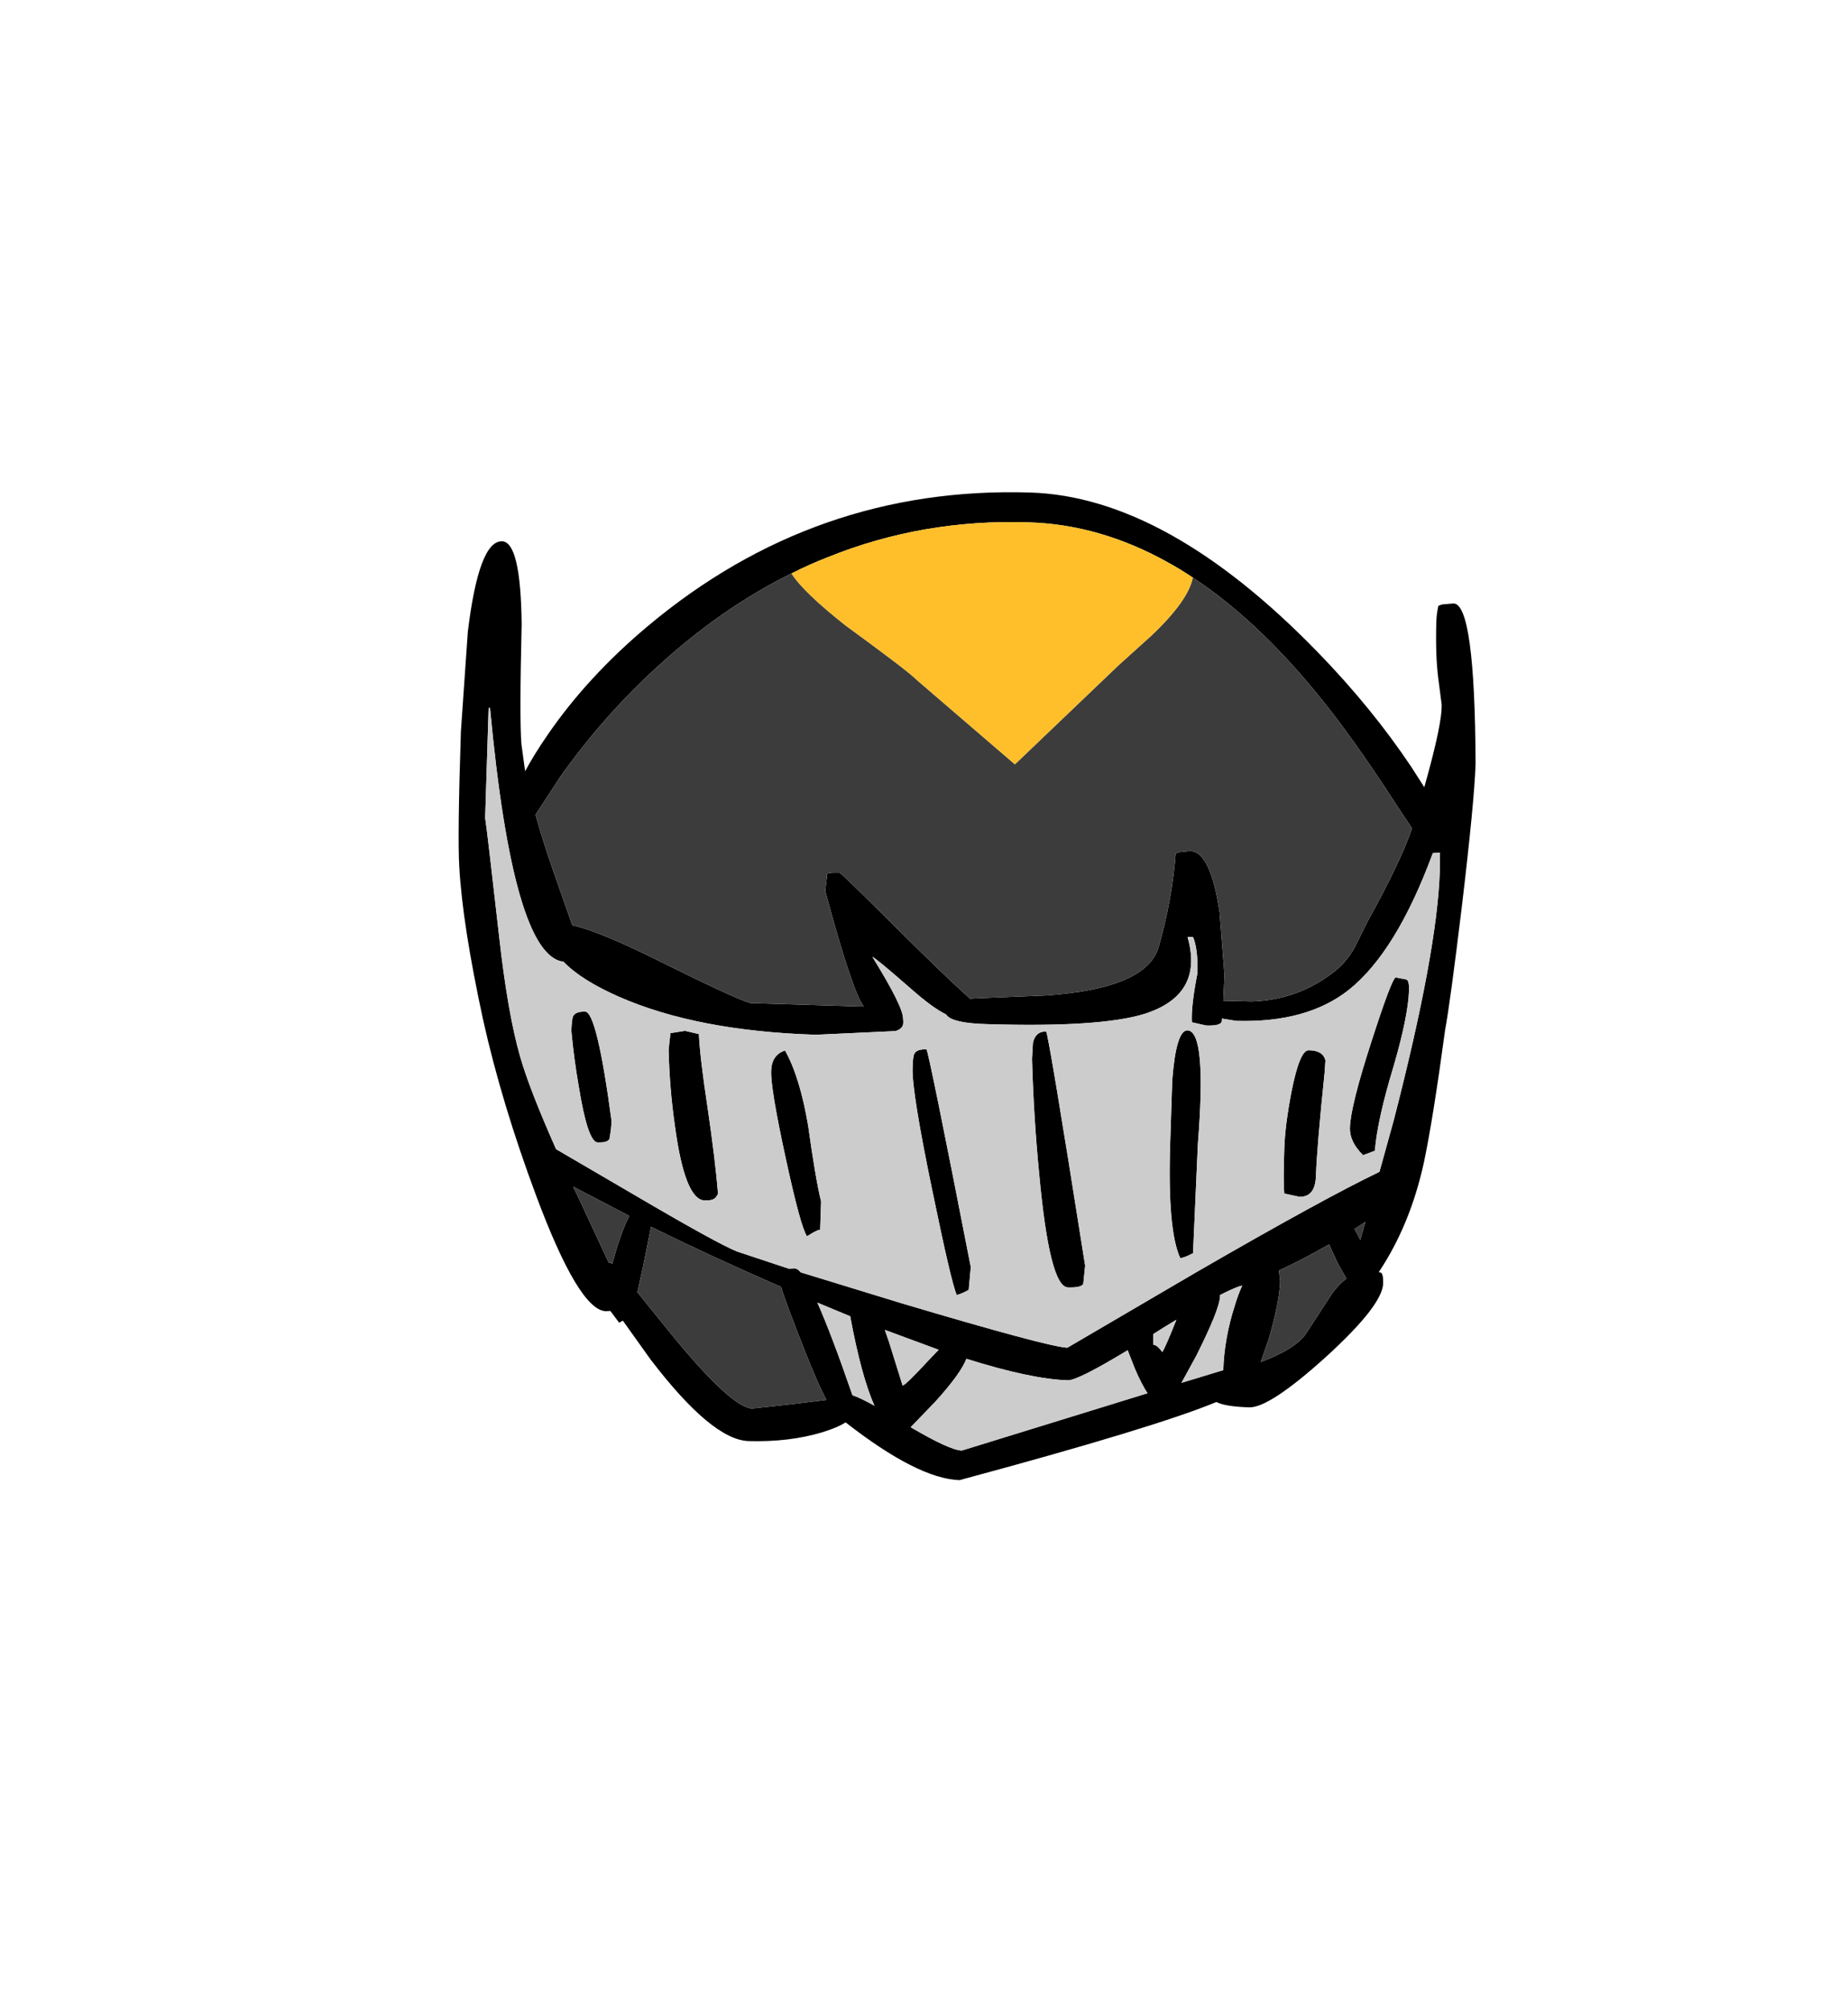 <?xml version="1.0" encoding="UTF-8" standalone="no"?>
<svg xmlns:xlink="http://www.w3.org/1999/xlink" height="434.9px" width="399.95px" xmlns="http://www.w3.org/2000/svg">
  <g transform="matrix(1, 0, 0, 1, 210.75, 443.1)">
    <use height="213.7" transform="matrix(1.0, 0.0, 0.0, 1.0, -111.5, -336.6)" width="220.1" xlink:href="#sprite0"/>
  </g>
  <defs>
    <g id="sprite0" transform="matrix(1, 0, 0, 1, 110.05, 106.85)">
      <use height="213.7" transform="matrix(1.0, 0.0, 0.0, 1.0, -110.05, -106.85)" width="220.1" xlink:href="#shape0"/>
    </g>
    <g id="shape0" transform="matrix(1, 0, 0, 1, 110.05, 106.85)">
      <path d="M102.85 -82.6 L105.3 -82.8 Q109.9 -82.65 110.05 -48.15 109.8 -40.1 107.05 -17.0 104.55 3.6 103.45 9.5 100.85 28.75 98.85 38.2 95.9 51.65 89.1 61.85 L89.55 61.95 Q90.1 62.3 90.05 64.3 89.9 69.05 77.6 80.25 65.4 91.25 61.05 91.1 55.9 90.95 53.95 89.95 40.7 95.45 -1.65 106.85 -10.65 106.55 -26.3 94.35 -27.95 95.45 -31.35 96.5 -38.5 98.65 -47.3 98.4 -55.2 98.15 -68.5 80.75 L-74.5 72.35 -75.3 72.8 -77.2 70.25 -78.2 70.3 Q-84.0 70.1 -93.25 45.35 -100.7 25.4 -104.75 7.25 -109.2 -13.3 -109.9 -25.8 -110.3 -32.35 -109.55 -55.15 L-108.05 -76.7 Q-105.65 -96.4 -100.65 -96.25 -96.6 -96.15 -96.4 -78.3 -96.9 -57.75 -96.45 -52.35 L-95.65 -46.5 Q-93.8 -50.0 -90.7 -54.5 -82.05 -67.05 -69.1 -77.9 -32.9 -108.25 13.65 -106.8 43.2 -105.9 75.9 -72.25 87.65 -60.15 96.2 -47.35 L98.95 -43.05 Q102.9 -57.0 102.7 -61.0 L101.95 -66.8 Q101.35 -71.6 101.55 -78.75 101.6 -80.55 102.0 -82.3 L102.85 -82.6 M-38.0 -89.3 Q-53.6 -81.6 -67.75 -68.45 -78.9 -58.15 -87.95 -45.45 L-93.4 -37.1 Q-91.85 -31.5 -89.55 -24.9 L-85.45 -13.2 Q-79.65 -11.9 -67.35 -5.8 -50.25 2.7 -46.9 3.65 L-22.35 4.4 Q-24.8 1.3 -30.7 -20.6 L-30.3 -24.05 Q-30.6 -24.65 -27.6 -24.55 -27.3 -24.55 -16.3 -13.6 -4.6 -1.95 0.65 2.7 L2.25 2.6 17.05 2.0 Q39.0 0.5 41.5 -8.6 44.4 -18.85 45.15 -28.75 L45.9 -29.0 48.3 -29.25 Q52.7 -29.1 54.65 -15.95 L55.7 -2.45 55.45 3.15 61.5 3.3 Q71.9 3.0 79.9 -3.5 82.3 -5.5 83.95 -8.5 L86.65 -13.95 Q93.9 -27.05 96.3 -34.15 L92.55 -39.8 Q83.05 -54.5 75.15 -64.0 62.3 -79.55 48.85 -88.4 46.1 -90.25 43.35 -91.75 28.7 -99.9 13.3 -100.35 -9.55 -101.1 -30.05 -92.85 -34.05 -91.3 -38.0 -89.3 M47.8 -10.35 Q51.15 1.95 38.35 6.0 28.75 8.95 4.25 8.2 -3.1 8.0 -4.45 6.25 L-4.55 6.1 Q-7.45 4.7 -12.15 0.55 -19.75 -6.1 -20.5 -6.35 -13.8 4.45 -13.85 7.05 -13.75 8.0 -13.9 8.45 -14.15 9.25 -15.45 9.7 L-32.7 10.5 Q-58.4 9.7 -75.3 2.3 -83.5 -1.3 -87.35 -5.3 -98.25 -6.55 -103.25 -60.2 L-103.55 -60.2 -104.3 -36.4 Q-103.9 -34.0 -101.25 -10.55 -99.4 5.9 -96.75 15.15 -94.75 22.2 -88.95 35.25 L-72.25 45.0 Q-53.95 55.75 -49.75 57.4 L-38.6 61.1 -37.3 61.05 Q-36.75 61.05 -36.0 61.9 L-14.3 68.55 Q17.65 78.05 21.7 78.2 L49.55 61.9 Q77.05 46.0 89.25 40.15 L92.35 28.95 Q101.75 -7.5 102.3 -24.85 L102.35 -28.9 100.8 -28.8 Q92.9 -7.4 82.6 0.8 73.55 7.95 58.25 7.5 L55.15 7.0 55.1 7.7 Q54.75 8.6 51.75 8.5 L48.65 7.8 Q48.45 4.35 49.85 -2.8 50.0 -8.05 48.9 -10.65 L47.7 -10.65 47.8 -10.35 M17.1 9.8 Q17.55 9.8 25.55 60.45 L25.15 64.35 Q24.8 65.25 21.8 65.15 17.85 65.0 15.6 40.6 14.4 28.3 14.05 15.7 L14.25 12.25 Q14.8 9.75 17.1 9.8 M47.7 9.55 Q51.9 9.7 49.95 34.1 L48.9 57.75 Q47.35 58.6 46.15 58.85 43.35 52.9 43.95 34.05 L44.4 20.3 Q45.25 9.5 47.7 9.55 M77.4 18.45 Q75.7 34.9 75.5 41.05 75.35 45.65 71.9 45.55 L68.65 44.85 Q68.4 42.3 68.65 35.1 68.8 30.15 70.2 22.85 72.0 13.75 73.95 13.85 77.05 13.9 77.55 16.05 L77.4 18.45 M92.3 17.35 Q88.8 28.85 88.25 35.6 L85.7 36.55 Q82.75 33.65 82.85 30.6 83.0 25.85 87.55 11.85 91.85 -1.5 92.75 -1.9 L95.1 -1.45 Q95.7 -1.15 95.65 0.85 95.45 6.55 92.3 17.35 M86.2 51.0 L83.85 52.5 85.1 54.85 86.2 51.0 M59.55 64.75 L58.85 64.95 Q57.3 65.5 54.75 66.8 L54.75 67.1 Q54.65 69.9 49.55 80.05 L46.4 85.8 55.45 83.05 55.45 83.0 Q55.65 76.2 57.95 69.05 58.65 66.7 59.55 64.75 M45.3 72.15 Q42.95 73.55 40.3 75.25 L40.3 77.55 Q41.15 77.6 42.25 79.15 42.95 78.05 45.3 72.15 M65.3 76.25 L63.55 81.3 Q70.9 78.55 73.25 75.3 L79.05 66.4 Q80.55 64.4 82.1 63.25 L80.2 59.9 78.35 55.85 Q72.6 59.15 67.5 61.5 L67.75 63.9 Q67.6 68.35 65.3 76.25 M36.3 82.7 L34.75 78.75 Q23.95 85.3 21.8 85.25 13.85 85.0 -0.15 80.6 -1.4 83.85 -6.9 89.9 L-12.2 95.4 Q-3.8 100.35 -1.15 100.45 L39.05 88.05 Q37.75 86.1 36.3 82.7 M-85.25 6.45 Q-84.7 5.45 -82.65 5.5 -80.1 5.6 -76.95 29.1 -77.0 30.9 -77.35 32.7 -77.3 32.95 -77.55 33.25 -78.1 33.85 -79.95 33.8 -82.1 33.7 -84.05 21.65 -85.1 15.65 -85.65 9.65 -85.55 7.0 -85.25 6.45 M-56.15 26.35 Q-54.45 37.95 -53.9 44.95 L-54.4 45.7 Q-55.0 46.4 -56.8 46.35 -61.1 46.2 -63.25 30.1 -64.4 22.05 -64.6 13.75 L-64.2 10.15 -61.05 9.65 -58.05 10.35 Q-57.8 15.55 -56.15 26.35 M-39.4 13.9 Q-36.2 19.6 -34.4 30.15 -32.8 41.7 -31.6 46.55 L-31.8 52.7 Q-32.4 52.65 -34.65 54.1 -36.05 52.05 -39.3 37.0 -42.55 22.05 -42.4 18.3 -42.3 14.85 -39.4 13.9 M-11.4 14.6 Q-10.9 13.6 -8.8 13.65 -8.4 13.65 0.8 60.75 L0.35 65.7 Q-1.2 66.55 -2.25 66.8 -3.45 64.0 -7.55 44.1 -11.95 22.9 -11.8 17.75 -11.75 15.15 -11.4 14.6 M-32.4 68.45 Q-29.35 75.3 -24.8 88.5 -23.5 88.85 -20.05 90.75 -22.9 84.35 -25.3 71.4 L-32.4 68.45 M-17.8 74.35 L-16.9 76.95 -13.95 86.4 Q-13.15 86.15 -8.5 81.1 L-6.15 78.65 -17.8 74.35 M-71.35 66.2 L-63.8 75.55 Q-50.95 91.2 -46.5 91.35 L-38.2 90.45 -30.45 89.5 Q-32.35 85.9 -35.15 78.8 -39.5 67.8 -40.25 65.05 -55.4 58.45 -68.4 52.05 L-70.15 60.75 -71.35 66.2 M-77.3 59.8 Q-77.1 59.8 -76.8 60.05 L-75.8 56.6 Q-74.4 52.15 -73.1 49.7 L-85.25 43.35 -83.8 46.4 -77.55 59.8 -77.3 59.8" fill="#000000" fill-rule="evenodd" stroke="none"/>
      <path d="M-38.0 -89.3 Q-35.45 -85.25 -26.25 -78.0 -12.6 -68.05 -11.0 -66.35 L10.35 -48.0 32.8 -69.45 39.95 -75.9 Q47.9 -83.45 48.85 -88.4 62.3 -79.55 75.15 -64.0 83.05 -54.5 92.55 -39.8 L96.3 -34.15 Q93.9 -27.05 86.65 -13.95 L83.95 -8.5 Q82.3 -5.5 79.9 -3.5 71.9 3.0 61.5 3.3 L55.45 3.15 55.7 -2.45 54.65 -15.95 Q52.7 -29.1 48.3 -29.25 L45.9 -29.0 45.15 -28.75 Q44.4 -18.85 41.5 -8.6 39.0 0.5 17.05 2.0 L2.25 2.6 0.65 2.7 Q-4.6 -1.95 -16.3 -13.6 -27.3 -24.55 -27.6 -24.55 -30.6 -24.65 -30.3 -24.05 L-30.7 -20.6 Q-24.8 1.3 -22.35 4.4 L-46.9 3.65 Q-50.25 2.7 -67.35 -5.8 -79.65 -11.9 -85.45 -13.2 L-89.55 -24.9 Q-91.85 -31.5 -93.4 -37.1 L-87.95 -45.45 Q-78.9 -58.15 -67.75 -68.45 -53.6 -81.6 -38.0 -89.3 M86.2 51.0 L85.1 54.85 83.85 52.5 86.2 51.0 M65.3 76.25 Q67.6 68.35 67.75 63.9 L67.5 61.5 Q72.6 59.15 78.35 55.85 L80.2 59.9 82.1 63.25 Q80.55 64.4 79.05 66.4 L73.25 75.3 Q70.9 78.55 63.55 81.3 L65.3 76.25 M-77.3 59.8 L-77.55 59.8 -83.8 46.4 -85.25 43.35 -73.1 49.7 Q-74.4 52.15 -75.8 56.6 L-76.8 60.05 Q-77.1 59.8 -77.3 59.8 M-71.35 66.2 L-70.15 60.75 -68.4 52.05 Q-55.4 58.45 -40.25 65.05 -39.5 67.8 -35.15 78.8 -32.35 85.9 -30.45 89.5 L-38.2 90.45 -46.5 91.35 Q-50.95 91.2 -63.8 75.55 L-71.35 66.2" fill="#3c3c3c" fill-rule="evenodd" stroke="none"/>
      <path d="M48.85 -88.4 Q47.9 -83.45 39.95 -75.9 L32.8 -69.45 10.35 -48.0 -11.0 -66.35 Q-12.6 -68.05 -26.25 -78.0 -35.45 -85.25 -38.0 -89.3 -34.05 -91.3 -30.05 -92.85 -9.55 -101.1 13.3 -100.35 28.7 -99.9 43.35 -91.75 46.1 -90.25 48.85 -88.4" fill="#ffbf2b" fill-rule="evenodd" stroke="none"/>
      <path d="M48.9 -10.65 Q50.0 -8.05 49.85 -2.8 48.45 4.35 48.65 7.8 L51.75 8.5 Q54.75 8.6 55.1 7.7 L55.15 7.0 58.25 7.5 Q73.55 7.95 82.6 0.8 92.9 -7.4 100.8 -28.8 L102.35 -28.9 102.3 -24.85 Q101.75 -7.5 92.35 28.95 L89.25 40.15 Q77.05 46.0 49.55 61.9 L21.7 78.2 Q17.65 78.05 -14.3 68.55 L-36.0 61.9 Q-36.75 61.05 -37.3 61.05 L-38.6 61.1 -49.75 57.4 Q-53.95 55.75 -72.25 45.0 L-88.95 35.25 Q-94.75 22.2 -96.75 15.15 -99.4 5.9 -101.25 -10.55 -103.9 -34.0 -104.3 -36.4 L-103.55 -60.2 -103.25 -60.2 Q-98.25 -6.55 -87.35 -5.3 -83.5 -1.3 -75.3 2.3 -58.4 9.7 -32.7 10.5 L-15.45 9.7 Q-14.15 9.25 -13.9 8.45 -13.75 8.0 -13.85 7.05 -13.8 4.45 -20.5 -6.35 -19.75 -6.1 -12.15 0.55 -7.45 4.7 -4.55 6.1 L-4.45 6.25 Q-3.1 8.0 4.25 8.2 28.75 8.95 38.35 6.0 51.15 1.95 47.8 -10.35 L48.9 -10.65 M92.3 17.35 Q95.45 6.55 95.65 0.85 95.7 -1.15 95.1 -1.45 L92.75 -1.9 Q91.85 -1.5 87.55 11.85 83.0 25.85 82.85 30.6 82.75 33.65 85.7 36.55 L88.25 35.6 Q88.8 28.85 92.3 17.35 M77.4 18.45 L77.55 16.05 Q77.05 13.9 73.95 13.85 72.0 13.75 70.2 22.85 68.8 30.15 68.65 35.1 68.4 42.3 68.65 44.85 L71.9 45.55 Q75.35 45.65 75.5 41.05 75.7 34.9 77.4 18.45 M47.7 9.55 Q45.25 9.5 44.4 20.3 L43.95 34.05 Q43.35 52.9 46.15 58.85 47.35 58.6 48.9 57.75 L49.95 34.1 Q51.9 9.7 47.7 9.55 M17.1 9.8 Q14.8 9.75 14.25 12.25 L14.05 15.7 Q14.4 28.3 15.6 40.6 17.85 65.0 21.8 65.15 24.8 65.25 25.15 64.35 L25.55 60.45 Q17.55 9.8 17.1 9.8 M45.3 72.15 Q42.95 78.05 42.25 79.15 41.15 77.6 40.3 77.55 L40.3 75.25 Q42.95 73.55 45.3 72.15 M59.55 64.75 Q58.65 66.7 57.95 69.05 55.65 76.2 55.45 83.0 L55.45 83.05 46.4 85.8 49.55 80.05 Q54.65 69.9 54.75 67.1 L54.75 66.8 Q57.3 65.5 58.85 64.95 L59.55 64.75 M-17.8 74.35 L-6.15 78.65 -8.5 81.1 Q-13.15 86.15 -13.95 86.4 L-16.9 76.95 -17.8 74.35 M-32.4 68.45 L-25.3 71.4 Q-22.9 84.35 -20.05 90.75 -23.5 88.85 -24.8 88.5 -29.35 75.3 -32.4 68.45 M-11.4 14.6 Q-11.75 15.15 -11.8 17.75 -11.95 22.9 -7.55 44.1 -3.45 64.0 -2.25 66.8 -1.2 66.55 0.35 65.7 L0.8 60.75 Q-8.4 13.65 -8.8 13.65 -10.9 13.6 -11.4 14.6 M-39.4 13.9 Q-42.3 14.85 -42.4 18.3 -42.55 22.05 -39.3 37.0 -36.05 52.05 -34.65 54.1 -32.4 52.65 -31.8 52.7 L-31.6 46.55 Q-32.8 41.7 -34.4 30.15 -36.2 19.6 -39.4 13.9 M-56.15 26.35 Q-57.8 15.55 -58.05 10.35 L-61.05 9.65 -64.2 10.15 -64.6 13.75 Q-64.4 22.05 -63.25 30.1 -61.1 46.2 -56.8 46.35 -55.0 46.4 -54.4 45.7 L-53.9 44.95 Q-54.45 37.95 -56.15 26.35 M-85.25 6.45 Q-85.55 7.0 -85.65 9.65 -85.1 15.65 -84.05 21.65 -82.1 33.7 -79.95 33.8 -78.1 33.85 -77.55 33.25 -77.3 32.95 -77.35 32.7 -77.0 30.9 -76.95 29.1 -80.1 5.6 -82.65 5.5 -84.7 5.45 -85.25 6.45 M36.3 82.7 Q37.75 86.1 39.05 88.05 L-1.15 100.45 Q-3.8 100.35 -12.2 95.4 L-6.9 89.9 Q-1.4 83.85 -0.15 80.6 13.85 85.0 21.8 85.25 23.95 85.3 34.75 78.75 L36.3 82.7" fill="#cccccc" fill-rule="evenodd" stroke="none"/>
    </g>
  </defs>
</svg>
